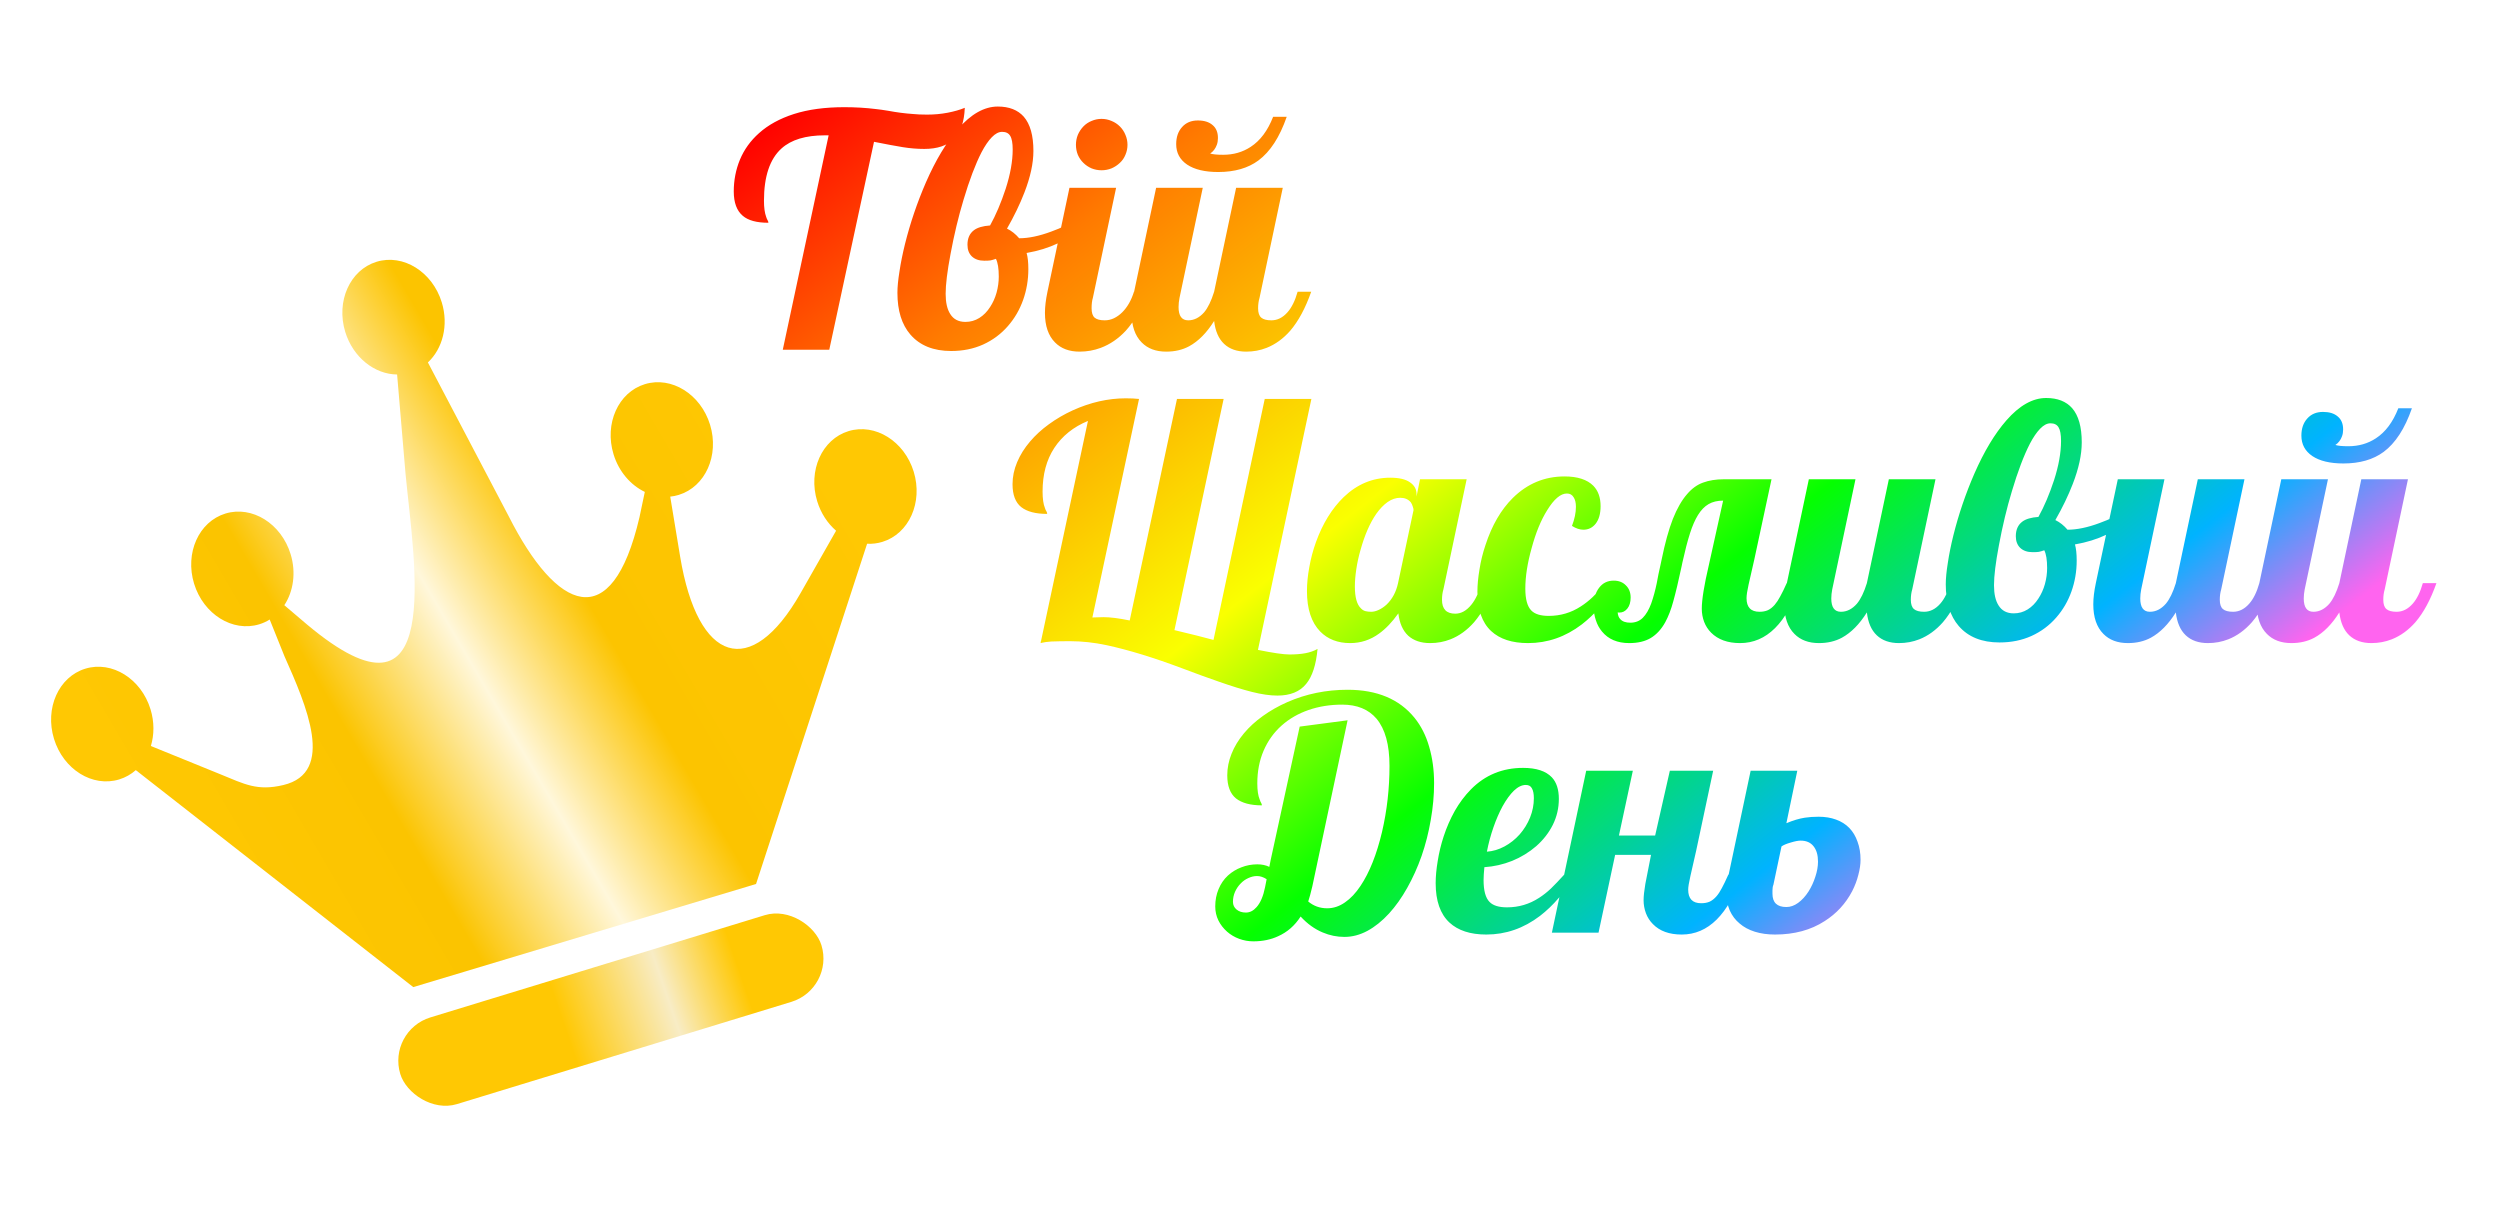 <svg width="386" height="187" viewBox="0 0 386 187" fill="none" xmlns="http://www.w3.org/2000/svg">
<g clip-path="url(#clip0_541_2)" filter="url(#filter0_d_541_2)">
<path fill-rule="evenodd" clip-rule="evenodd" d="M116.735 132.486L133.881 79.953C134.664 79.999 135.462 79.903 136.241 79.665C140.352 78.409 142.525 73.565 141.08 68.837C139.638 64.122 135.135 61.306 131.013 62.566C126.903 63.823 124.729 68.667 126.175 73.394C126.744 75.256 127.786 76.809 129.091 77.944L123.613 87.57C115.939 101.042 107.737 98.393 105.014 81.94L103.483 72.679C103.921 72.64 104.365 72.545 104.798 72.413C108.908 71.156 111.082 66.312 109.636 61.585C108.195 56.87 103.691 54.054 99.57 55.314C95.46 56.57 93.286 61.414 94.731 66.142C95.554 68.835 97.383 70.908 99.559 71.952L98.734 75.868C94.442 94.249 85.928 90.312 78.541 75.705L66.066 51.961C68.339 49.842 69.296 46.238 68.211 42.689C66.769 37.974 62.265 35.158 58.144 36.418C54.034 37.675 51.86 42.519 53.305 47.246C54.512 51.192 57.85 53.795 61.312 53.822L62.612 69.137C63.954 83.123 68.762 110.337 47.399 92.418L43.899 89.444C45.296 87.321 45.745 84.416 44.872 81.562C43.431 76.846 38.927 74.031 34.806 75.291C30.695 76.547 28.521 81.391 29.967 86.119C31.408 90.834 35.912 93.65 40.033 92.39C40.606 92.215 41.146 91.968 41.642 91.654L43.915 97.309C47.312 104.941 51.838 115.294 43.743 117.212C39.73 118.168 37.777 117.082 34.019 115.545L23.295 111.184C23.817 109.451 23.841 107.476 23.241 105.515C21.8 100.8 17.296 97.984 13.175 99.244C9.064 100.501 6.89 105.345 8.336 110.073C9.781 114.8 14.281 117.604 18.402 116.344C19.376 116.046 20.231 115.554 20.968 114.908L63.807 148.408L116.735 132.486Z" fill="url(#paint0_linear_541_2)"/>
<rect x="59.758" y="155.135" width="68" height="14" rx="7" transform="rotate(-17 59.758 155.135)" fill="url(#paint1_linear_541_2)"/>
<g filter="url(#filter1_d_541_2)">
<path d="M130.941 13.895H130.355C127.393 13.895 125.163 14.57 123.666 15.921C121.859 17.549 120.956 20.242 120.956 24.002C120.956 25.044 121.07 25.874 121.298 26.492C121.363 26.704 121.444 26.891 121.542 27.054C121.607 27.168 121.64 27.282 121.64 27.395C119.833 27.395 118.515 27.037 117.685 26.321C116.757 25.54 116.293 24.287 116.293 22.561C116.293 20.836 116.61 19.201 117.245 17.654C117.896 16.092 118.881 14.725 120.199 13.553C121.615 12.283 123.414 11.299 125.595 10.599C127.792 9.899 130.38 9.549 133.358 9.549C135.067 9.549 136.703 9.646 138.266 9.842C138.754 9.891 139.389 9.98 140.17 10.11C141.472 10.354 142.725 10.517 143.93 10.599C144.516 10.664 145.256 10.696 146.151 10.696C147.258 10.696 148.316 10.599 149.325 10.403C150.334 10.208 151.213 9.956 151.962 9.646C151.881 11.828 151.319 13.431 150.277 14.456C149.252 15.481 147.73 15.994 145.712 15.994C144.621 15.994 143.523 15.905 142.416 15.726C141.309 15.546 139.82 15.27 137.948 14.896L131.039 47H123.861L130.941 13.895ZM149.862 47.195C147.128 47.195 145.028 46.349 143.563 44.656C142.229 43.11 141.562 40.962 141.562 38.211C141.562 37.316 141.667 36.217 141.879 34.915C142.074 33.597 142.359 32.181 142.733 30.667C143.547 27.412 144.63 24.23 145.98 21.121C147.478 17.703 149.122 14.969 150.912 12.918C152.93 10.607 154.981 9.451 157.064 9.451C158.806 9.451 160.141 9.972 161.068 11.014C162.061 12.153 162.558 13.919 162.558 16.311C162.558 18.2 162.094 20.34 161.166 22.732C160.466 24.539 159.571 26.395 158.48 28.299C159.18 28.641 159.807 29.137 160.36 29.788C161.809 29.788 163.453 29.446 165.292 28.763C166.936 28.177 168.344 27.469 169.516 26.639L169.979 28.006C169.052 28.982 167.855 29.829 166.391 30.545C164.926 31.245 163.298 31.749 161.508 32.059C161.687 32.677 161.776 33.507 161.776 34.549C161.776 36.209 161.508 37.796 160.971 39.31C160.434 40.823 159.652 42.166 158.627 43.338C157.569 44.559 156.291 45.511 154.794 46.194C153.313 46.862 151.669 47.195 149.862 47.195ZM152.06 42.703C152.841 42.703 153.557 42.5 154.208 42.093C154.859 41.686 155.412 41.124 155.868 40.408C156.308 39.741 156.641 39 156.869 38.187C157.097 37.356 157.211 36.526 157.211 35.696C157.211 34.459 157.064 33.548 156.771 32.962C156.446 33.076 156.169 33.157 155.941 33.206C155.73 33.239 155.404 33.255 154.965 33.255C154.167 33.255 153.533 33.035 153.061 32.596C152.605 32.156 152.377 31.554 152.377 30.789C152.377 29.796 152.711 29.047 153.378 28.543C153.915 28.136 154.745 27.892 155.868 27.811C156.763 26.199 157.569 24.303 158.285 22.122C159.001 19.892 159.359 17.882 159.359 16.092C159.359 15.083 159.229 14.375 158.969 13.968C158.725 13.561 158.31 13.357 157.724 13.357C157.203 13.357 156.674 13.634 156.137 14.188C155.6 14.741 155.071 15.514 154.55 16.507C153.606 18.346 152.678 20.796 151.767 23.855C150.985 26.443 150.318 29.227 149.765 32.205C149.26 34.874 149.008 36.925 149.008 38.357C149.008 39.708 149.244 40.75 149.716 41.482C150.22 42.296 151.002 42.703 152.06 42.703ZM173.08 19.29C172.543 19.29 172.03 19.192 171.542 18.997C171.054 18.785 170.631 18.501 170.272 18.143C169.914 17.801 169.63 17.386 169.418 16.898C169.223 16.409 169.125 15.896 169.125 15.359C169.125 14.822 169.223 14.31 169.418 13.821C169.63 13.333 169.914 12.902 170.272 12.527C170.631 12.153 171.054 11.868 171.542 11.673C172.03 11.461 172.543 11.355 173.08 11.355C173.617 11.355 174.13 11.461 174.618 11.673C175.106 11.868 175.538 12.153 175.912 12.527C176.286 12.902 176.571 13.333 176.767 13.821C176.978 14.31 177.084 14.822 177.084 15.359C177.084 15.896 176.978 16.409 176.767 16.898C176.571 17.386 176.286 17.801 175.912 18.143C175.538 18.501 175.106 18.785 174.618 18.997C174.13 19.192 173.617 19.29 173.08 19.29ZM169.687 47.293C168.091 47.293 166.83 46.821 165.902 45.877C164.861 44.835 164.34 43.313 164.34 41.312C164.34 40.367 164.47 39.277 164.73 38.04L168.124 22H175.326L171.737 38.992C171.607 39.415 171.542 39.953 171.542 40.603C171.542 41.287 171.697 41.767 172.006 42.044C172.331 42.321 172.852 42.459 173.568 42.459C174.057 42.459 174.529 42.353 174.984 42.142C175.456 41.914 175.888 41.605 176.278 41.214C177.076 40.416 177.678 39.358 178.085 38.04H180.185C179.289 40.563 178.166 42.573 176.815 44.07C175.676 45.291 174.39 46.17 172.958 46.707C171.916 47.098 170.826 47.293 169.687 47.293ZM191.098 19.559C189.031 19.559 187.427 19.176 186.288 18.411C185.165 17.646 184.604 16.596 184.604 15.262C184.604 14.171 184.905 13.292 185.507 12.625C186.109 11.941 186.923 11.6 187.948 11.6C188.925 11.6 189.682 11.836 190.219 12.308C190.772 12.763 191.049 13.431 191.049 14.31C191.049 14.7 190.992 15.05 190.878 15.359C190.666 15.945 190.325 16.393 189.853 16.702C190.243 16.832 190.91 16.898 191.854 16.898C193.45 16.898 194.866 16.491 196.103 15.677C197.584 14.716 198.739 13.17 199.569 11.038H201.669C200.578 14.179 199.122 16.425 197.299 17.776C195.688 18.965 193.62 19.559 191.098 19.559ZM183.065 47.293C181.47 47.293 180.209 46.821 179.281 45.877C178.24 44.835 177.719 43.313 177.719 41.312C177.719 40.367 177.849 39.277 178.109 38.04L181.503 22H188.705L185.116 38.992C185.019 39.497 184.97 39.969 184.97 40.408C184.97 41.775 185.466 42.459 186.459 42.459C187.37 42.459 188.192 42.044 188.925 41.214C189.511 40.514 190.023 39.456 190.463 38.04L193.856 22H201.059L197.47 38.992C197.323 39.48 197.25 40.018 197.25 40.603C197.25 41.287 197.413 41.767 197.738 42.044C198.064 42.321 198.585 42.459 199.301 42.459C200.229 42.459 201.059 42.044 201.791 41.214C202.442 40.481 202.963 39.423 203.354 38.04H205.453C204.558 40.579 203.476 42.589 202.206 44.07C201.132 45.291 199.919 46.17 198.568 46.707C197.576 47.098 196.526 47.293 195.419 47.293C193.987 47.293 192.847 46.894 192.001 46.097C191.155 45.299 190.642 44.119 190.463 42.557C189.324 44.38 188.038 45.682 186.605 46.463C185.58 47.016 184.4 47.293 183.065 47.293ZM200.229 100.398C199.105 100.398 197.803 100.211 196.322 99.837C194.841 99.463 193.108 98.925 191.122 98.226C189.56 97.689 187.704 97.013 185.556 96.199C181.145 94.539 177.239 93.343 173.837 92.61C171.916 92.204 170.045 92 168.222 92C167.164 92 166.195 92.016 165.316 92.049C164.665 92.098 164.185 92.163 163.876 92.244L163.681 92.293V92.195C163.681 92.098 163.697 92.033 163.729 92L170.98 57.991C168.734 58.919 167.001 60.31 165.78 62.166C164.576 64.005 163.974 66.251 163.974 68.904C163.974 70.011 164.096 70.857 164.34 71.443C164.389 71.622 164.47 71.801 164.584 71.981C164.649 72.094 164.682 72.216 164.682 72.347C162.908 72.347 161.573 71.997 160.678 71.297C159.783 70.581 159.335 69.401 159.335 67.757C159.335 66.618 159.571 65.486 160.043 64.363C160.515 63.24 161.182 62.174 162.045 61.165C162.859 60.205 163.827 59.318 164.95 58.504C166.09 57.674 167.318 56.958 168.637 56.355C171.371 55.118 174.097 54.5 176.815 54.5C177.597 54.5 178.28 54.533 178.866 54.598L171.664 88.338C172.038 88.338 172.315 88.33 172.494 88.314C172.673 88.297 172.966 88.289 173.373 88.289C174.415 88.289 175.766 88.46 177.426 88.802L184.726 54.598H191.928L184.335 90.291C186.809 90.877 188.819 91.382 190.365 91.805L198.275 54.598H205.478L197.226 93.343C199.553 93.815 201.173 94.051 202.084 94.051C203.028 94.051 203.85 93.986 204.55 93.856C205.25 93.725 205.876 93.505 206.43 93.196C206.202 95.654 205.616 97.453 204.672 98.592C203.695 99.796 202.214 100.398 200.229 100.398ZM211.459 92.293C209.555 92.293 208.017 91.699 206.845 90.511C205.478 89.111 204.794 87.028 204.794 84.261C204.794 83.089 204.916 81.852 205.16 80.55C205.388 79.248 205.73 77.962 206.186 76.692C207.227 73.828 208.651 71.517 210.458 69.759C212.541 67.757 214.942 66.756 217.66 66.756C219.011 66.756 220.02 66.992 220.688 67.464C221.371 67.92 221.713 68.53 221.713 69.295V69.661L222.25 67H229.452L225.863 83.992C225.717 84.481 225.644 85.018 225.644 85.603C225.644 87.036 226.327 87.752 227.694 87.752C228.606 87.752 229.436 87.288 230.185 86.36C230.819 85.579 231.34 84.472 231.747 83.04H233.847C232.951 85.579 231.869 87.589 230.6 89.07C229.525 90.291 228.313 91.17 226.962 91.707C225.969 92.098 224.919 92.293 223.812 92.293C222.396 92.293 221.265 91.91 220.419 91.145C219.589 90.364 219.084 89.217 218.905 87.703C217.961 89.038 216.968 90.079 215.927 90.828C214.592 91.805 213.103 92.293 211.459 92.293ZM214.706 87.459C215.08 87.459 215.471 87.361 215.878 87.166C216.301 86.971 216.708 86.694 217.099 86.336C217.978 85.49 218.563 84.391 218.856 83.04L221.249 71.761C221.249 71.598 221.208 71.411 221.127 71.199C221.062 70.971 220.964 70.76 220.834 70.564C220.443 70.092 219.898 69.856 219.198 69.856C218.531 69.856 217.88 70.076 217.245 70.516C216.627 70.955 216.041 71.565 215.487 72.347C214.511 73.763 213.705 75.61 213.07 77.889C212.777 78.898 212.558 79.899 212.411 80.892C212.265 81.868 212.191 82.755 212.191 83.553C212.191 85.213 212.501 86.336 213.119 86.922C213.331 87.15 213.567 87.296 213.827 87.361C214.088 87.426 214.381 87.459 214.706 87.459ZM238.925 92.293C236.467 92.293 234.571 91.674 233.236 90.438C231.82 89.119 231.112 87.093 231.112 84.358C231.112 83.333 231.218 82.194 231.43 80.94C231.625 79.671 231.934 78.409 232.357 77.156C233.35 74.113 234.758 71.688 236.581 69.881C238.827 67.667 241.488 66.561 244.564 66.561C246.566 66.561 248.048 67.041 249.008 68.001C249.757 68.766 250.131 69.816 250.131 71.15C250.131 72.322 249.87 73.234 249.35 73.885C248.861 74.487 248.235 74.788 247.47 74.788C246.916 74.788 246.33 74.593 245.712 74.202C246.119 73.144 246.322 72.159 246.322 71.248C246.322 70.613 246.2 70.117 245.956 69.759C245.728 69.384 245.386 69.197 244.931 69.197C243.954 69.197 242.937 70.06 241.879 71.785C240.919 73.315 240.121 75.26 239.486 77.62C238.835 79.931 238.51 82.023 238.51 83.894C238.51 85.522 238.819 86.645 239.438 87.264C239.975 87.817 240.87 88.094 242.123 88.094C243.93 88.094 245.582 87.606 247.079 86.629C247.714 86.222 248.324 85.742 248.91 85.189C249.496 84.619 250.18 83.903 250.961 83.04H252.67C251.091 85.709 249.276 87.833 247.226 89.412C244.703 91.333 241.936 92.293 238.925 92.293ZM254.55 92.293C252.727 92.293 251.327 91.699 250.351 90.511C249.927 90.006 249.61 89.42 249.398 88.753C249.171 88.069 249.057 87.37 249.057 86.653C249.057 85.465 249.333 84.505 249.887 83.772C250.44 83.024 251.197 82.649 252.157 82.649C252.938 82.649 253.565 82.894 254.037 83.382C254.525 83.854 254.77 84.481 254.77 85.262C254.77 85.978 254.599 86.547 254.257 86.971C253.931 87.378 253.524 87.581 253.036 87.581C252.922 87.581 252.833 87.573 252.768 87.557C252.8 88.012 252.938 88.362 253.183 88.606C253.508 88.965 254.021 89.144 254.721 89.144C255.502 89.144 256.145 88.891 256.649 88.387C257.154 87.882 257.585 87.15 257.943 86.189C258.285 85.213 258.57 84.171 258.798 83.064C258.961 82.137 259.156 81.185 259.384 80.208L259.555 79.402C260.076 76.847 260.653 74.755 261.288 73.128C261.939 71.5 262.672 70.223 263.485 69.295C264.218 68.432 265.04 67.838 265.951 67.513C266.879 67.171 267.945 67 269.149 67H276.522L273.861 79.402L272.982 83.26C272.771 84.204 272.665 84.904 272.665 85.359C272.665 86.759 273.332 87.459 274.667 87.459C275.155 87.459 275.587 87.378 275.961 87.215C276.335 87.036 276.685 86.759 277.011 86.385C277.304 86.043 277.589 85.612 277.865 85.091C278.158 84.57 278.492 83.886 278.866 83.04H280.966C278.866 89.209 275.766 92.293 271.664 92.293C269.76 92.293 268.271 91.756 267.196 90.682C266.724 90.21 266.366 89.656 266.122 89.022C265.878 88.37 265.756 87.695 265.756 86.995C265.756 85.595 266.122 83.333 266.854 80.208L269.052 70.296C268.173 70.296 267.424 70.475 266.806 70.833C266.187 71.191 265.642 71.753 265.17 72.518C264.714 73.25 264.299 74.202 263.925 75.374C263.55 76.546 263.16 78.051 262.753 79.891L262.655 80.379C262.151 82.739 261.719 84.554 261.361 85.823C261.02 87.093 260.604 88.175 260.116 89.07C259.514 90.161 258.765 90.975 257.87 91.512C256.991 92.033 255.884 92.293 254.55 92.293ZM283.847 92.293C282.252 92.293 280.99 91.821 280.062 90.877C279.021 89.835 278.5 88.314 278.5 86.311C278.5 85.368 278.63 84.277 278.891 83.04L282.284 67H289.486L285.897 83.992C285.8 84.497 285.751 84.969 285.751 85.408C285.751 86.775 286.247 87.459 287.24 87.459C288.152 87.459 288.974 87.044 289.706 86.214C290.292 85.514 290.805 84.456 291.244 83.04L294.638 67H301.84L298.251 83.992C298.104 84.481 298.031 85.018 298.031 85.603C298.031 86.287 298.194 86.767 298.52 87.044C298.845 87.321 299.366 87.459 300.082 87.459C301.01 87.459 301.84 87.044 302.572 86.214C303.223 85.481 303.744 84.424 304.135 83.04H306.234C305.339 85.579 304.257 87.589 302.987 89.07C301.913 90.291 300.701 91.17 299.35 91.707C298.357 92.098 297.307 92.293 296.2 92.293C294.768 92.293 293.629 91.894 292.782 91.097C291.936 90.299 291.423 89.119 291.244 87.557C290.105 89.38 288.819 90.682 287.387 91.463C286.361 92.016 285.181 92.293 283.847 92.293ZM311.728 92.195C308.993 92.195 306.894 91.349 305.429 89.656C304.094 88.11 303.427 85.962 303.427 83.211C303.427 82.316 303.533 81.217 303.744 79.915C303.939 78.597 304.224 77.181 304.599 75.667C305.412 72.412 306.495 69.23 307.846 66.121C309.343 62.703 310.987 59.969 312.777 57.918C314.796 55.607 316.846 54.451 318.93 54.451C320.671 54.451 322.006 54.972 322.934 56.014C323.926 57.153 324.423 58.919 324.423 61.312C324.423 63.2 323.959 65.34 323.031 67.732C322.331 69.539 321.436 71.394 320.346 73.299C321.046 73.641 321.672 74.137 322.226 74.788C323.674 74.788 325.318 74.446 327.157 73.763C328.801 73.177 330.209 72.469 331.381 71.639L331.845 73.006C330.917 73.982 329.721 74.829 328.256 75.545C326.791 76.245 325.163 76.749 323.373 77.059C323.552 77.677 323.642 78.507 323.642 79.549C323.642 81.209 323.373 82.796 322.836 84.31C322.299 85.823 321.518 87.166 320.492 88.338C319.434 89.559 318.157 90.511 316.659 91.194C315.178 91.862 313.534 92.195 311.728 92.195ZM313.925 87.703C314.706 87.703 315.422 87.5 316.073 87.093C316.724 86.686 317.278 86.124 317.733 85.408C318.173 84.741 318.507 84 318.734 83.186C318.962 82.356 319.076 81.526 319.076 80.696C319.076 79.459 318.93 78.548 318.637 77.962C318.311 78.076 318.035 78.157 317.807 78.206C317.595 78.239 317.27 78.255 316.83 78.255C316.033 78.255 315.398 78.035 314.926 77.596C314.47 77.156 314.242 76.554 314.242 75.789C314.242 74.796 314.576 74.047 315.243 73.543C315.78 73.136 316.61 72.892 317.733 72.811C318.629 71.199 319.434 69.303 320.15 67.122C320.867 64.892 321.225 62.882 321.225 61.092C321.225 60.083 321.094 59.375 320.834 58.968C320.59 58.561 320.175 58.357 319.589 58.357C319.068 58.357 318.539 58.634 318.002 59.188C317.465 59.741 316.936 60.514 316.415 61.507C315.471 63.346 314.543 65.796 313.632 68.856C312.851 71.443 312.183 74.227 311.63 77.205C311.125 79.874 310.873 81.925 310.873 83.357C310.873 84.708 311.109 85.75 311.581 86.482C312.086 87.296 312.867 87.703 313.925 87.703ZM331.552 92.293C329.957 92.293 328.695 91.821 327.768 90.877C326.726 89.835 326.205 88.314 326.205 86.311C326.205 85.368 326.335 84.277 326.596 83.04L329.989 67H337.191L333.603 83.992C333.505 84.497 333.456 84.969 333.456 85.408C333.456 86.775 333.952 87.459 334.945 87.459C335.857 87.459 336.679 87.044 337.411 86.214C337.997 85.514 338.51 84.456 338.949 83.04L342.343 67H349.545L345.956 83.992C345.81 84.481 345.736 85.018 345.736 85.603C345.736 86.287 345.899 86.767 346.225 87.044C346.55 87.321 347.071 87.459 347.787 87.459C348.715 87.459 349.545 87.044 350.277 86.214C350.928 85.481 351.449 84.424 351.84 83.04H353.939C353.044 85.579 351.962 87.589 350.692 89.07C349.618 90.291 348.406 91.17 347.055 91.707C346.062 92.098 345.012 92.293 343.905 92.293C342.473 92.293 341.334 91.894 340.487 91.097C339.641 90.299 339.128 89.119 338.949 87.557C337.81 89.38 336.524 90.682 335.092 91.463C334.066 92.016 332.886 92.293 331.552 92.293ZM364.828 64.559C362.761 64.559 361.158 64.176 360.019 63.411C358.896 62.646 358.334 61.596 358.334 60.262C358.334 59.171 358.635 58.292 359.237 57.625C359.84 56.941 360.653 56.6 361.679 56.6C362.655 56.6 363.412 56.836 363.949 57.308C364.503 57.763 364.779 58.431 364.779 59.31C364.779 59.7 364.722 60.05 364.608 60.359C364.397 60.945 364.055 61.393 363.583 61.702C363.974 61.832 364.641 61.898 365.585 61.898C367.18 61.898 368.596 61.491 369.833 60.677C371.314 59.717 372.47 58.17 373.3 56.038H375.399C374.309 59.179 372.852 61.425 371.029 62.776C369.418 63.965 367.351 64.559 364.828 64.559ZM356.796 92.293C355.201 92.293 353.939 91.821 353.012 90.877C351.97 89.835 351.449 88.314 351.449 86.311C351.449 85.368 351.579 84.277 351.84 83.04L355.233 67H362.436L358.847 83.992C358.749 84.497 358.7 84.969 358.7 85.408C358.7 86.775 359.197 87.459 360.189 87.459C361.101 87.459 361.923 87.044 362.655 86.214C363.241 85.514 363.754 84.456 364.193 83.04L367.587 67H374.789L371.2 83.992C371.054 84.481 370.98 85.018 370.98 85.603C370.98 86.287 371.143 86.767 371.469 87.044C371.794 87.321 372.315 87.459 373.031 87.459C373.959 87.459 374.789 87.044 375.521 86.214C376.173 85.481 376.693 84.424 377.084 83.04H379.184C378.288 85.579 377.206 87.589 375.937 89.07C374.862 90.291 373.65 91.17 372.299 91.707C371.306 92.098 370.256 92.293 369.149 92.293C367.717 92.293 366.578 91.894 365.731 91.097C364.885 90.299 364.372 89.119 364.193 87.557C363.054 89.38 361.768 90.682 360.336 91.463C359.311 92.016 358.131 92.293 356.796 92.293ZM196.518 138.343C195.769 138.343 195.036 138.213 194.32 137.952C193.62 137.692 193.002 137.326 192.465 136.854C191.895 136.349 191.448 135.771 191.122 135.12C190.797 134.453 190.634 133.729 190.634 132.947C190.634 131.987 190.805 131.1 191.146 130.286C191.488 129.456 191.968 128.756 192.587 128.187C193.189 127.633 193.881 127.21 194.662 126.917C195.443 126.608 196.265 126.453 197.128 126.453C197.828 126.453 198.446 126.583 198.983 126.844L199.179 125.843L203.671 105.188L211.068 104.212L205.624 129.847C205.38 130.888 205.168 131.67 204.989 132.19C205.819 132.89 206.796 133.24 207.919 133.24C208.879 133.24 209.791 132.939 210.653 132.337C211.532 131.735 212.338 130.88 213.07 129.773C214.454 127.706 215.561 124.923 216.391 121.424C217.156 118.12 217.538 114.726 217.538 111.243C217.538 107.988 216.871 105.563 215.536 103.968C214.299 102.519 212.533 101.795 210.238 101.795C208.367 101.795 206.633 102.072 205.038 102.625C203.443 103.178 202.06 103.976 200.888 105.018C199.683 106.092 198.756 107.386 198.104 108.899C197.453 110.413 197.128 112.098 197.128 113.953C197.128 115.027 197.25 115.857 197.494 116.443C197.559 116.655 197.641 116.842 197.738 117.005C197.803 117.119 197.836 117.233 197.836 117.347C196.078 117.347 194.743 116.989 193.832 116.272C192.937 115.54 192.489 114.352 192.489 112.708C192.489 111.585 192.709 110.478 193.148 109.388C193.588 108.281 194.223 107.231 195.053 106.238C195.867 105.262 196.843 104.367 197.982 103.553C199.138 102.723 200.399 102.007 201.767 101.404C204.664 100.135 207.764 99.5 211.068 99.5C215.609 99.5 219.052 100.94 221.396 103.821C222.421 105.091 223.178 106.588 223.666 108.313C224.171 110.039 224.423 111.902 224.423 113.904C224.423 115.776 224.252 117.672 223.91 119.593C223.585 121.513 223.113 123.369 222.494 125.159C221.876 126.917 221.135 128.561 220.272 130.091C219.426 131.604 218.49 132.923 217.465 134.046C216.407 135.201 215.292 136.097 214.12 136.731C212.965 137.35 211.785 137.659 210.58 137.659C209.424 137.659 208.31 137.431 207.235 136.976C205.982 136.455 204.843 135.633 203.817 134.51C202.922 135.91 201.758 136.927 200.326 137.562C199.203 138.082 197.934 138.343 196.518 138.343ZM195.37 133.899C195.972 133.899 196.518 133.623 197.006 133.069C197.608 132.402 198.048 131.377 198.324 129.993L198.568 128.748C198.064 128.423 197.567 128.26 197.079 128.26C196.64 128.26 196.192 128.366 195.736 128.577C195.297 128.772 194.906 129.049 194.564 129.407C194.206 129.765 193.913 130.197 193.686 130.701C193.474 131.189 193.368 131.702 193.368 132.239C193.368 132.728 193.555 133.126 193.93 133.436C194.304 133.745 194.784 133.899 195.37 133.899ZM232.479 137.293C230.022 137.293 228.126 136.674 226.791 135.438C225.375 134.119 224.667 132.093 224.667 129.358C224.667 128.333 224.773 127.194 224.984 125.94C225.18 124.687 225.481 123.434 225.888 122.181C226.343 120.781 226.921 119.454 227.621 118.201C228.337 116.948 229.167 115.841 230.111 114.881C232.292 112.667 234.978 111.561 238.168 111.561C240.202 111.561 241.684 112.049 242.611 113.025C243.327 113.79 243.686 114.897 243.686 116.346C243.686 117.762 243.376 119.096 242.758 120.35C242.139 121.587 241.285 122.685 240.194 123.646C239.104 124.59 237.867 125.346 236.483 125.916C235.1 126.469 233.668 126.795 232.187 126.893C232.105 127.739 232.064 128.406 232.064 128.895C232.064 130.522 232.374 131.645 232.992 132.264C233.529 132.817 234.424 133.094 235.678 133.094C237.484 133.094 239.136 132.605 240.634 131.629C241.269 131.222 241.879 130.742 242.465 130.188C243.051 129.619 243.734 128.903 244.516 128.04H246.225C244.646 130.709 242.831 132.833 240.78 134.412C238.257 136.333 235.491 137.293 232.479 137.293ZM232.577 124.5C233.505 124.435 234.408 124.166 235.287 123.694C236.166 123.222 236.947 122.604 237.631 121.839C238.314 121.058 238.852 120.187 239.242 119.227C239.633 118.25 239.828 117.257 239.828 116.248C239.828 115.581 239.73 115.076 239.535 114.734C239.356 114.376 239.039 114.197 238.583 114.197C237.981 114.197 237.37 114.49 236.752 115.076C236.15 115.662 235.564 116.468 234.994 117.493C234.473 118.453 234.001 119.544 233.578 120.765C233.155 121.985 232.821 123.23 232.577 124.5ZM262.655 137.293C260.735 137.293 259.254 136.756 258.212 135.682C257.74 135.21 257.382 134.656 257.138 134.021C256.894 133.37 256.771 132.695 256.771 131.995C256.771 131.377 256.861 130.538 257.04 129.48C257.235 128.423 257.528 126.925 257.919 124.988H252.377L249.813 137H242.611L247.909 112H255.111L252.963 122.01H258.554L260.824 112H267.514L264.877 124.402L263.998 128.26C263.77 129.269 263.656 129.969 263.656 130.359C263.656 131.759 264.324 132.459 265.658 132.459C266.163 132.459 266.602 132.378 266.977 132.215C267.351 132.036 267.701 131.759 268.026 131.385C268.319 131.043 268.596 130.62 268.856 130.115C269.133 129.611 269.467 128.919 269.857 128.04H271.957C269.857 134.209 266.757 137.293 262.655 137.293ZM277.06 137.293C275.904 137.293 274.862 137.146 273.935 136.854C273.007 136.561 272.226 136.137 271.591 135.584C270.94 135.047 270.435 134.38 270.077 133.582C269.735 132.785 269.564 131.889 269.564 130.896C269.564 129.806 269.678 128.854 269.906 128.04L273.3 112H280.502L278.817 120.105C279.859 119.666 280.811 119.381 281.674 119.251C282.292 119.153 283 119.104 283.798 119.104C284.791 119.104 285.686 119.251 286.483 119.544C287.297 119.837 287.981 120.268 288.534 120.838C289.088 121.408 289.511 122.116 289.804 122.962C290.113 123.792 290.268 124.72 290.268 125.745C290.268 126.461 290.154 127.243 289.926 128.089C289.714 128.935 289.397 129.773 288.974 130.604C287.965 132.524 286.549 134.062 284.726 135.218C282.593 136.601 280.038 137.293 277.06 137.293ZM278.817 133.045C279.436 133.045 280.038 132.833 280.624 132.41C281.226 131.971 281.763 131.385 282.235 130.652C282.675 129.952 283.025 129.196 283.285 128.382C283.562 127.552 283.7 126.771 283.7 126.038C283.7 125.029 283.472 124.24 283.017 123.67C282.561 123.084 281.894 122.791 281.015 122.791C280.64 122.791 280.136 122.889 279.501 123.084C278.817 123.279 278.337 123.483 278.061 123.694L276.815 129.603C276.718 129.83 276.669 130.115 276.669 130.457C276.669 130.783 276.669 130.962 276.669 130.994C276.669 132.361 277.385 133.045 278.817 133.045Z" fill="url(#paint2_linear_541_2)"/>
</g>
</g>
<defs>
<filter id="filter0_d_541_2" x="0" y="0" width="390" height="187" filterUnits="userSpaceOnUse" color-interpolation-filters="sRGB">
<feFlood flood-opacity="0" result="BackgroundImageFix"/>
<feColorMatrix in="SourceAlpha" type="matrix" values="0 0 0 0 0 0 0 0 0 0 0 0 0 0 0 0 0 0 127 0" result="hardAlpha"/>
<feOffset dy="4"/>
<feGaussianBlur stdDeviation="2"/>
<feComposite in2="hardAlpha" operator="out"/>
<feColorMatrix type="matrix" values="0 0 0 0 0 0 0 0 0 0 0 0 0 0 0 0 0 0 0.25 0"/>
<feBlend mode="normal" in2="BackgroundImageFix" result="effect1_dropShadow_541_2"/>
<feBlend mode="normal" in="SourceGraphic" in2="effect1_dropShadow_541_2" result="shape"/>
</filter>
<filter id="filter1_d_541_2" x="111.293" y="9.451" width="267.891" height="133.893" filterUnits="userSpaceOnUse" color-interpolation-filters="sRGB">
<feFlood flood-opacity="0" result="BackgroundImageFix"/>
<feColorMatrix in="SourceAlpha" type="matrix" values="0 0 0 0 0 0 0 0 0 0 0 0 0 0 0 0 0 0 127 0" result="hardAlpha"/>
<feOffset dx="-3" dy="3"/>
<feGaussianBlur stdDeviation="1"/>
<feComposite in2="hardAlpha" operator="out"/>
<feColorMatrix type="matrix" values="0 0 0 0 0 0 0 0 0 0 0 0 0 0 0 0 0 0 0.25 0"/>
<feBlend mode="normal" in2="BackgroundImageFix" result="effect1_dropShadow_541_2"/>
<feBlend mode="normal" in="SourceGraphic" in2="effect1_dropShadow_541_2" result="shape"/>
</filter>
<linearGradient id="paint0_linear_541_2" x1="140" y1="83" x2="34" y2="145" gradientUnits="userSpaceOnUse">
<stop stop-color="#FFC803"/>
<stop offset="0.37" stop-color="#FCC400"/>
<stop offset="0.536" stop-color="#FFF7DB"/>
<stop offset="0.714" stop-color="#FBC400"/>
<stop offset="1" stop-color="#FFC803"/>
</linearGradient>
<linearGradient id="paint1_linear_541_2" x1="140.946" y1="158.902" x2="50.079" y2="161.969" gradientUnits="userSpaceOnUse">
<stop stop-color="#FFC803"/>
<stop offset="0.292" stop-color="#FFC803"/>
<stop offset="0.422" stop-color="#F8ECC5"/>
<stop offset="0.604" stop-color="#FFC803"/>
<stop offset="1" stop-color="#FFC803"/>
</linearGradient>
<linearGradient id="paint2_linear_541_2" x1="143" y1="-5" x2="271.31" y2="160.088" gradientUnits="userSpaceOnUse">
<stop stop-color="#B80B0B"/>
<stop stop-color="#B8860B"/>
<stop offset="0" stop-color="#FF0000"/>
<stop offset="0.203" stop-color="#FF7A00"/>
<stop offset="0.494" stop-color="#FAFF00"/>
<stop offset="0.693" stop-color="#05FF00"/>
<stop offset="0.888" stop-color="#00B3FF"/>
<stop offset="1" stop-color="#FF64EF"/>
</linearGradient>
<clipPath id="clip0_541_2">
<rect width="382" height="179" fill="white" transform="translate(4)"/>
</clipPath>
</defs>
</svg>
